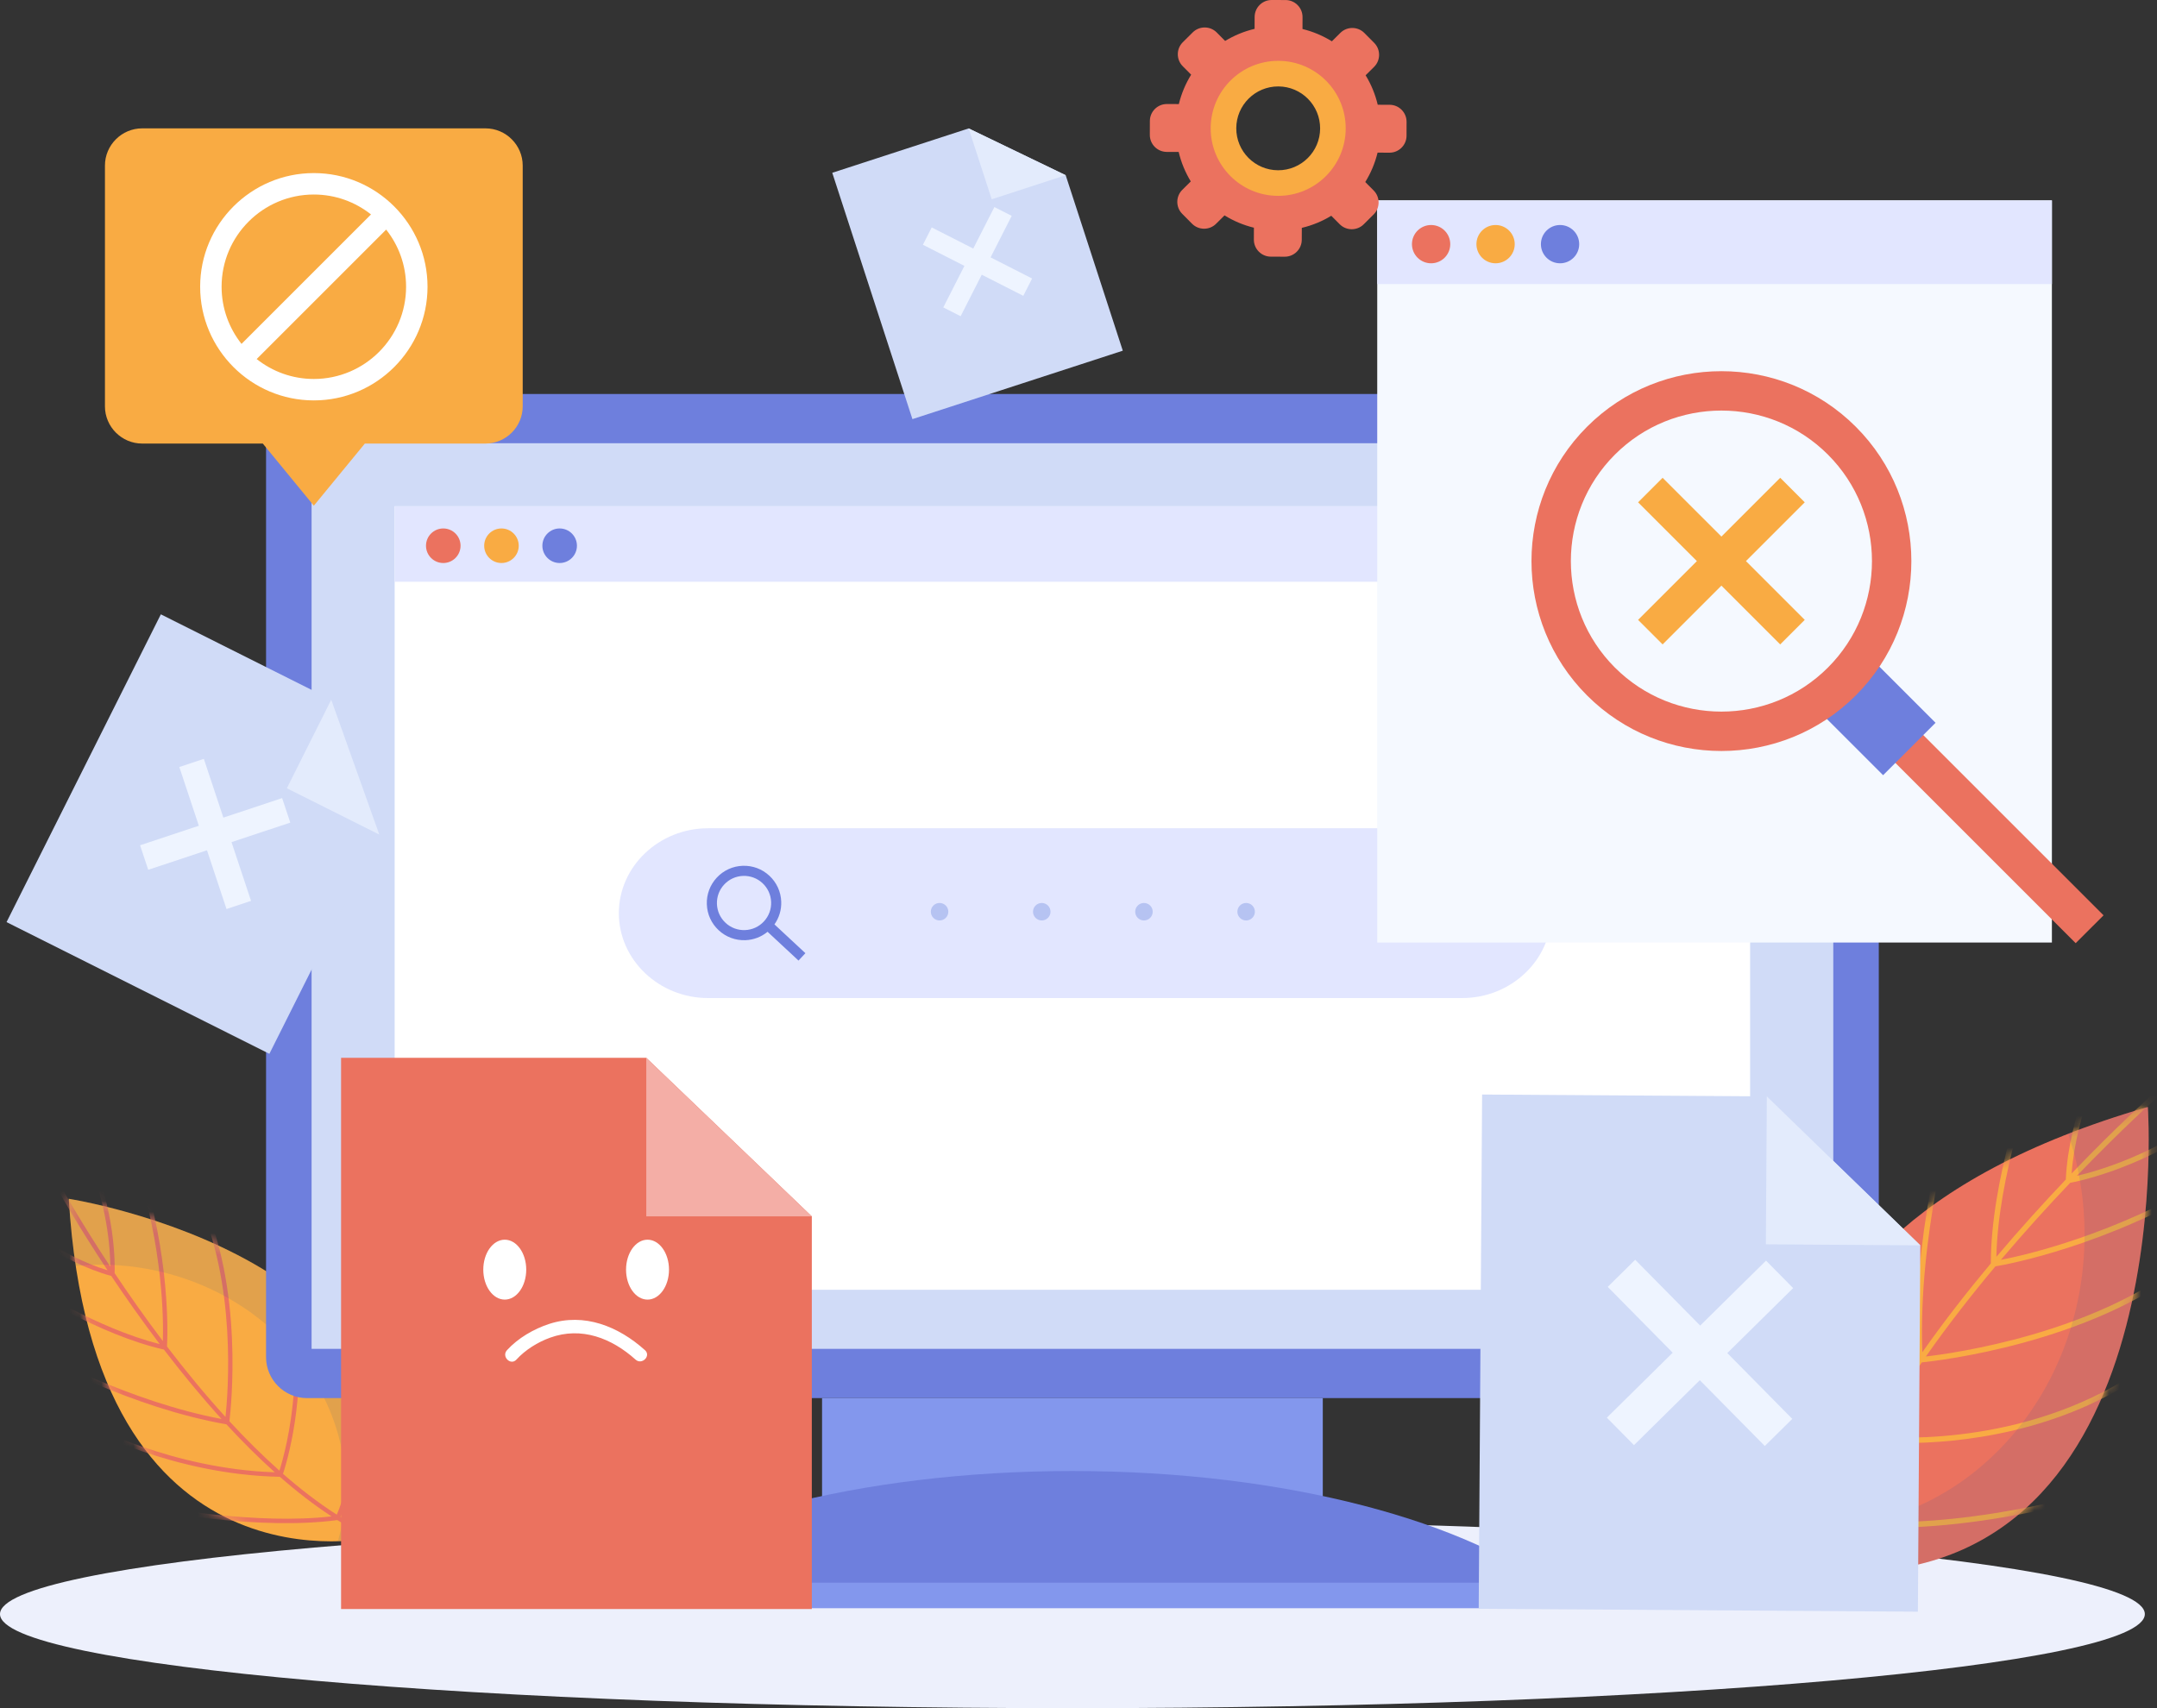 <svg width="202" height="160" viewBox="0 0 202 160" fill="none" xmlns="http://www.w3.org/2000/svg">
<rect x="0" y="0" width="202" height="160" fill="#333333" stroke="none"/>
<path d="M100.43 160C155.896 160 200.86 156.055 200.86 151.187C200.86 146.32 155.896 142.374 100.43 142.374C44.964 142.374 0 146.32 0 151.187C0 156.055 44.964 160 100.43 160Z" fill="#EDF0FC"/>
<path d="M170.544 147.184C170.544 147.184 155.621 116.891 201.144 103.685C201.144 103.685 204.315 149.592 170.544 147.184Z" fill="#EB725F"/>
<mask id="mask0_342_1163" style="mask-type:luminance" maskUnits="userSpaceOnUse" x="168" y="103" width="34" height="45">
<path d="M170.546 147.185C170.546 147.185 155.623 116.891 201.146 103.686C201.146 103.686 204.317 149.592 170.546 147.185Z" fill="white"/>
</mask>
<g mask="url(#mask0_342_1163)">
<path d="M207.25 110.737L206.989 110.301C197.99 115.657 189.799 117.538 187.379 118.007C189.633 115.344 191.856 112.905 193.868 110.792C194.772 110.624 200.975 109.336 207.271 104.644L206.967 104.237C201.666 108.187 196.451 109.684 194.492 110.139C198.864 105.594 202.095 102.714 202.191 102.629L201.853 102.249C201.755 102.335 198.454 105.278 194.005 109.914C194.435 104.144 197.267 98.493 197.297 98.434L196.842 98.205C196.811 98.266 193.732 104.404 193.46 110.485C191.443 112.606 189.215 115.053 186.957 117.724C187.119 110.173 190.352 101.325 190.386 101.234L189.908 101.058C189.873 101.153 186.43 110.57 186.44 118.34C184.262 120.943 182.071 123.746 180.023 126.659C179.625 115.782 182.84 104.563 182.873 104.448L182.384 104.307C182.349 104.424 178.977 116.183 179.541 127.35C178.027 129.544 176.599 131.795 175.328 134.065C173.076 122.372 175.979 111.758 176.009 111.65L175.519 111.513C175.488 111.624 172.449 122.712 174.946 134.763C173.7 137.052 172.62 139.355 171.773 141.636C168.892 133.458 168.332 121.745 168.457 121.069L167.955 120.977C167.821 121.71 168.34 133.929 171.502 142.387C170.729 144.599 170.18 146.785 169.925 148.91L170.431 148.971C170.677 146.919 171.202 144.808 171.939 142.671C172.533 142.795 174.248 143.087 177.197 143.087C177.429 143.087 177.671 143.086 177.92 143.082C181.728 143.023 188.154 142.442 197.138 140.014L197.004 139.524C181.684 143.664 173.644 142.483 172.108 142.185C172.96 139.817 174.074 137.42 175.368 135.04C175.778 135.08 176.845 135.166 178.401 135.166C183.298 135.166 192.923 134.298 201.294 128.341L200.998 127.927C190.499 135.399 177.996 134.754 175.635 134.554C176.935 132.207 178.405 129.879 179.973 127.612C181.543 127.452 195.529 125.85 204.845 118.587L204.532 118.188C195.906 124.912 183.198 126.727 180.358 127.058C182.431 124.102 184.655 121.256 186.866 118.618C188.065 118.416 197.16 116.742 207.25 110.737Z" fill="#F9AB43"/>
</g>
<path opacity="0.1" d="M201.144 103.685C198.451 104.466 195.977 105.309 193.691 106.2C194.676 109.149 195.216 112.336 195.216 115.662C195.216 130.777 184.108 143.029 170.405 143.029C169.969 143.029 169.535 143.016 169.104 142.991C169.763 145.595 170.544 147.184 170.544 147.184C204.315 149.592 201.144 103.685 201.144 103.685Z" fill="#0046A0"/>
<path d="M35.191 143.983C35.191 143.983 8.75 150.288 6.44 112.288C6.44 112.288 43.064 117.961 35.191 143.983Z" fill="#F9AB43"/>
<mask id="mask1_342_1163" style="mask-type:luminance" maskUnits="userSpaceOnUse" x="6" y="112" width="31" height="33">
<path d="M35.19 143.983C35.19 143.983 8.749 150.288 6.439 112.288C6.439 112.289 43.063 117.961 35.19 143.983Z" fill="white"/>
</mask>
<g mask="url(#mask1_342_1163)">
<path d="M13.061 108.76L12.672 108.887C15.286 116.887 15.312 123.636 15.252 125.615C13.56 123.376 12.037 121.202 10.734 119.251C10.762 118.513 10.849 113.426 8.278 107.66L7.905 107.826C10.069 112.679 10.321 117.03 10.332 118.645C7.536 114.414 5.846 111.372 5.796 111.28L5.437 111.478C5.488 111.57 7.215 114.678 10.069 118.986C5.613 117.625 1.674 114.402 1.634 114.369L1.373 114.684C1.416 114.72 5.692 118.222 10.42 119.515C11.729 121.472 13.257 123.652 14.955 125.895C9.052 124.426 2.675 120.322 2.608 120.28L2.386 120.622C2.454 120.667 9.242 125.037 15.347 126.409C17.006 128.577 18.82 130.792 20.746 132.913C12.131 131.292 3.887 126.781 3.803 126.735L3.605 127.093C3.691 127.141 12.331 131.871 21.203 133.413C22.658 134.99 24.173 136.507 25.732 137.906C16.147 137.593 8.323 133.433 8.244 133.39L8.049 133.75C8.131 133.794 16.303 138.144 26.212 138.329C27.789 139.712 29.407 140.966 31.049 142.036C24.114 142.839 14.814 141.196 14.305 140.979L14.144 141.355C14.695 141.591 24.386 143.355 31.59 142.381C33.191 143.38 34.811 144.198 36.435 144.775L36.572 144.39C35.004 143.833 33.438 143.047 31.891 142.089C32.093 141.646 32.627 140.355 33.149 138.046C33.19 137.863 33.232 137.674 33.273 137.479C33.901 134.486 34.583 129.35 34.267 121.882L33.859 121.899C34.397 134.634 32.045 140.721 31.539 141.872C29.83 140.784 28.145 139.485 26.503 138.049C26.607 137.735 26.864 136.915 27.14 135.696C28.007 131.86 29.03 124.167 25.834 116.553L25.456 116.711C29.466 126.262 26.744 135.939 26.169 137.753C24.556 136.318 22.988 134.753 21.484 133.123C21.637 131.864 22.856 120.626 18.801 112.038L18.432 112.213C22.186 120.164 21.361 130.44 21.118 132.723C19.163 130.574 17.322 128.326 15.64 126.126C15.695 125.15 15.992 117.729 13.061 108.76Z" fill="#EB725F"/>
</g>
<path opacity="0.1" d="M6.44 112.289C6.577 114.537 6.801 116.625 7.096 118.573C9.587 118.325 12.187 118.469 14.8 119.06C26.673 121.745 34.33 132.622 31.902 143.355C31.825 143.696 31.738 144.034 31.642 144.367C33.805 144.313 35.191 143.984 35.191 143.984C43.064 117.961 6.44 112.289 6.44 112.289Z" fill="#0046A0"/>
<path d="M175.946 127.129C175.946 129.234 174.223 130.957 172.118 130.957H28.744C26.639 130.957 24.916 129.234 24.916 127.129V40.733C24.916 38.627 26.639 36.905 28.744 36.905H172.118C174.223 36.905 175.946 38.627 175.946 40.733V127.129Z" fill="#6E7FDD"/>
<path d="M171.684 41.517H29.18V126.343H171.684V41.517Z" fill="#D0DBF7"/>
<path d="M123.877 130.957H76.984V142.7H123.877V130.957Z" fill="#8397ED"/>
<path d="M146.32 149.443C137.744 142.519 120.414 137.786 100.43 137.786C80.447 137.786 63.117 142.519 54.541 149.443H146.32Z" fill="#6E7FDD"/>
<path d="M54.54 150.639C55.36 150.639 56.18 150.639 56.999 150.639C59.229 150.639 61.46 150.639 63.69 150.639C66.972 150.639 70.254 150.639 73.536 150.639C77.557 150.639 81.578 150.639 85.6 150.639C90.004 150.639 94.41 150.639 98.815 150.639C103.242 150.639 107.669 150.639 112.095 150.639C116.242 150.639 120.389 150.639 124.535 150.639C128.039 150.639 131.543 150.639 135.047 150.639C137.556 150.639 140.066 150.639 142.575 150.639C143.77 150.639 144.969 150.668 146.164 150.639C146.215 150.638 146.267 150.639 146.318 150.639C147.858 150.639 147.861 148.247 146.318 148.247C145.499 148.247 144.679 148.247 143.859 148.247C141.629 148.247 139.399 148.247 137.168 148.247C133.886 148.247 130.605 148.247 127.323 148.247C123.301 148.247 119.28 148.247 115.259 148.247C110.854 148.247 106.449 148.247 102.044 148.247C97.617 148.247 93.19 148.247 88.763 148.247C84.617 148.247 80.47 148.247 76.323 148.247C72.819 148.247 69.316 148.247 65.812 148.247C63.302 148.247 60.793 148.247 58.283 148.247C57.089 148.247 55.89 148.218 54.695 148.247C54.643 148.248 54.592 148.247 54.54 148.247C53.001 148.247 52.998 150.639 54.54 150.639Z" fill="#8397ED"/>
<path d="M163.897 47.419H36.96V120.81H163.897V47.419Z" fill="white"/>
<path d="M163.897 47.419H36.96V54.491H163.897V47.419Z" fill="#E2E6FF"/>
<path d="M43.13 51.118C43.13 52.011 42.406 52.736 41.512 52.736C40.618 52.736 39.894 52.011 39.894 51.118C39.894 50.224 40.618 49.499 41.512 49.499C42.405 49.499 43.13 50.224 43.13 51.118Z" fill="#EB725F"/>
<path d="M48.579 51.118C48.579 52.011 47.855 52.736 46.961 52.736C46.067 52.736 45.343 52.011 45.343 51.118C45.343 50.224 46.067 49.499 46.961 49.499C47.855 49.499 48.579 50.224 48.579 51.118Z" fill="#F9AB43"/>
<path d="M54.029 51.118C54.029 52.011 53.305 52.736 52.411 52.736C51.517 52.736 50.793 52.011 50.793 51.118C50.793 50.224 51.517 49.499 52.411 49.499C53.305 49.499 54.029 50.224 54.029 51.118Z" fill="#6E7FDD"/>
<path d="M145.283 85.533C145.283 89.907 141.524 93.485 136.93 93.485H66.307C61.713 93.485 57.954 89.907 57.954 85.533C57.954 81.159 61.713 77.581 66.307 77.581H136.93C141.524 77.581 145.283 81.159 145.283 85.533Z" fill="#E2E6FF"/>
<path d="M75.424 89.282L72.526 86.585C72.963 85.966 73.189 85.226 73.161 84.456C73.128 83.525 72.734 82.663 72.052 82.029C71.37 81.394 70.483 81.064 69.552 81.097C68.621 81.13 67.76 81.524 67.126 82.206C66.491 82.888 66.16 83.776 66.194 84.706C66.227 85.637 66.621 86.499 67.303 87.133C67.985 87.768 68.872 88.098 69.803 88.065C70.573 88.037 71.295 87.759 71.881 87.278L74.779 89.975L75.424 89.282ZM67.948 86.44C67.451 85.978 67.165 85.35 67.14 84.673C67.116 83.995 67.357 83.348 67.819 82.852C68.281 82.355 68.909 82.068 69.587 82.044C70.265 82.02 70.911 82.261 71.408 82.722C71.904 83.185 72.191 83.812 72.215 84.49C72.24 85.168 71.999 85.814 71.536 86.311C71.074 86.808 70.447 87.094 69.769 87.119C69.091 87.144 68.444 86.903 67.948 86.44Z" fill="#6E7FDD"/>
<path d="M87.99 86.217C88.442 86.217 88.809 85.85 88.809 85.398C88.809 84.945 88.442 84.578 87.99 84.578C87.537 84.578 87.17 84.945 87.17 85.398C87.17 85.85 87.537 86.217 87.99 86.217Z" fill="#B6C3F2"/>
<path d="M97.56 86.217C98.013 86.217 98.379 85.85 98.379 85.398C98.379 84.945 98.013 84.578 97.56 84.578C97.107 84.578 96.74 84.945 96.74 85.398C96.74 85.85 97.107 86.217 97.56 86.217Z" fill="#B6C3F2"/>
<path d="M107.129 86.217C107.582 86.217 107.949 85.85 107.949 85.398C107.949 84.945 107.582 84.578 107.129 84.578C106.677 84.578 106.31 84.945 106.31 85.398C106.31 85.85 106.677 86.217 107.129 86.217Z" fill="#B6C3F2"/>
<path d="M116.699 86.217C117.151 86.217 117.518 85.85 117.518 85.398C117.518 84.945 117.151 84.578 116.699 84.578C116.246 84.578 115.879 84.945 115.879 85.398C115.879 85.85 116.246 86.217 116.699 86.217Z" fill="#B6C3F2"/>
<path d="M192.158 18.771H128.976V88.284H192.158V18.771Z" fill="#F5F9FF"/>
<path d="M192.158 18.771H128.976V26.607H192.158V18.771Z" fill="#E2E6FF"/>
<path d="M135.814 22.869C135.814 23.86 135.011 24.662 134.021 24.662C133.03 24.662 132.228 23.86 132.228 22.869C132.228 21.879 133.03 21.076 134.021 21.076C135.011 21.076 135.814 21.879 135.814 22.869Z" fill="#EB725F"/>
<path d="M141.852 22.869C141.852 23.86 141.049 24.662 140.059 24.662C139.069 24.662 138.266 23.86 138.266 22.869C138.266 21.879 139.069 21.076 140.059 21.076C141.049 21.076 141.852 21.879 141.852 22.869Z" fill="#F9AB43"/>
<path d="M147.89 22.869C147.89 23.86 147.088 24.662 146.097 24.662C145.107 24.662 144.304 23.86 144.304 22.869C144.304 21.879 145.107 21.076 146.097 21.076C147.088 21.076 147.89 21.879 147.89 22.869Z" fill="#6E7FDD"/>
<path d="M173.607 62.347L170.997 64.957L194.385 88.345L196.995 85.735L173.607 62.347Z" fill="#EB725F"/>
<path d="M174.417 60.857L169.507 65.767L176.351 72.61L181.261 67.701L174.417 60.857Z" fill="#6E7FDD"/>
<g opacity="0.2">
<path d="M172.303 63.651C166.185 69.769 156.231 69.769 150.113 63.651C143.996 57.534 143.996 47.58 150.113 41.462C156.231 35.345 166.185 35.345 172.303 41.462C178.42 47.58 178.42 57.534 172.303 63.651Z" fill="#F5F9FF"/>
</g>
<path d="M173.792 65.14C166.854 72.078 155.563 72.079 148.625 65.14C141.686 58.201 141.686 46.911 148.625 39.972C155.563 33.034 166.854 33.033 173.792 39.972C180.731 46.911 180.731 58.201 173.792 65.14ZM151.234 42.581C145.734 48.081 145.734 57.03 151.234 62.53C156.734 68.029 165.683 68.03 171.182 62.53C176.682 57.029 176.682 48.081 171.182 42.581C165.683 37.082 156.734 37.081 151.234 42.581Z" fill="#EB725F"/>
<path d="M169.012 47.051L166.714 44.753L161.208 50.259L155.702 44.753L153.404 47.051L158.91 52.557L153.404 58.062L155.702 60.361L161.208 54.855L166.714 60.361L169.012 58.062L163.506 52.557L169.012 47.051Z" fill="#F9AB43"/>
<path d="M60.523 99.083H31.941V150.716H76.026V113.935L60.523 99.083Z" fill="#EB725F"/>
<path d="M60.523 99.083L76.026 113.935H60.523V99.083Z" fill="#F4AEA6"/>
<path d="M49.281 118.925C49.281 120.475 48.38 121.731 47.27 121.731C46.159 121.731 45.259 120.475 45.259 118.925C45.259 117.375 46.159 116.119 47.27 116.119C48.38 116.119 49.281 117.375 49.281 118.925Z" fill="white"/>
<path d="M60.64 121.731C61.751 121.731 62.651 120.475 62.651 118.925C62.651 117.375 61.751 116.119 60.64 116.119C59.529 116.119 58.629 117.375 58.629 118.925C58.629 120.475 59.529 121.731 60.64 121.731Z" fill="white"/>
<path d="M48.362 127.35C49.199 126.433 50.362 125.713 51.521 125.295C54.452 124.238 57.285 125.342 59.518 127.35C60.114 127.886 61 127.005 60.401 126.467C57.926 124.242 54.715 122.935 51.423 124.011C49.979 124.483 48.513 125.334 47.479 126.467C46.938 127.059 47.819 127.945 48.362 127.35Z" fill="white"/>
<path d="M45.464 12.023H13.315C11.397 12.023 9.828 13.591 9.828 15.509V38.06C9.828 39.978 11.397 41.547 13.315 41.547H24.611L29.389 47.368L34.168 41.547H45.464C47.382 41.547 48.951 39.978 48.951 38.06V15.509C48.951 13.591 47.382 12.023 45.464 12.023Z" fill="#F9AB43"/>
<path d="M29.39 16.212C23.52 16.212 18.744 20.988 18.744 26.859C18.744 32.729 23.52 37.505 29.39 37.505C35.261 37.505 40.037 32.729 40.037 26.859C40.037 20.988 35.261 16.212 29.39 16.212ZM29.39 18.22C31.411 18.22 33.27 18.919 34.744 20.086L22.618 32.212C21.451 30.739 20.752 28.879 20.752 26.859C20.751 22.095 24.627 18.22 29.39 18.22ZM29.39 35.497C27.37 35.497 25.51 34.798 24.037 33.631L36.163 21.505C37.33 22.978 38.029 24.838 38.029 26.859C38.029 31.622 34.154 35.497 29.39 35.497Z" fill="white"/>
<path d="M165.462 102.697L138.797 102.521L138.479 150.691L179.607 150.962L179.834 116.648L165.462 102.697Z" fill="#D0DBF7"/>
<path d="M165.462 102.697L179.835 116.648L165.371 116.552L165.462 102.697Z" fill="#E3EBFC"/>
<path d="M167.925 120.653L165.386 118.08L159.22 124.164L153.135 117.999L150.561 120.539L156.646 126.704L150.48 132.789L153.02 135.362L159.186 129.278L165.271 135.443L167.845 132.903L161.76 126.738L167.925 120.653Z" fill="#EEF4FF"/>
<path d="M31.02 65.541L15.063 57.543L0.613 86.371L25.227 98.708L35.52 78.172L31.02 65.541Z" fill="#D0DBF7"/>
<path d="M31.02 65.541L35.52 78.172L26.864 73.834L31.02 65.541Z" fill="#E3EBFC"/>
<path d="M27.185 77.052L26.421 74.755L20.918 76.584L19.09 71.08L16.793 71.843L18.621 77.346L13.118 79.175L13.881 81.472L19.384 79.644L21.213 85.147L23.51 84.383L21.682 78.88L27.185 77.052Z" fill="#EEF4FF"/>
<path d="M90.712 12.029L77.94 16.185L85.448 39.258L105.148 32.848L99.8 16.411L90.712 12.029Z" fill="#D0DBF7"/>
<path d="M90.713 12.029L99.801 16.411L92.873 18.665L90.713 12.029Z" fill="#E3EBFC"/>
<path d="M94.746 20.219L93.123 19.394L91.144 23.282L87.255 21.303L86.429 22.926L90.317 24.905L88.338 28.794L89.961 29.62L91.94 25.731L95.829 27.71L96.655 26.087L92.767 24.108L94.746 20.219Z" fill="#EEF4FF"/>
<path d="M130.141 9.815L129.022 9.811C128.789 8.823 128.403 7.895 127.889 7.051L128.684 6.262C129.303 5.647 129.307 4.636 128.691 4.016L127.769 3.088C127.153 2.468 126.143 2.464 125.523 3.08L124.728 3.869C123.888 3.35 122.963 2.957 121.977 2.717L121.981 1.598C121.983 0.724 121.271 0.007 120.398 0.004L119.089 8.65171e-06C118.215 -0.003 117.498 0.709 117.495 1.583L117.491 2.702C116.503 2.936 115.576 3.321 114.732 3.835L113.943 3.04C113.327 2.42 112.316 2.417 111.697 3.033L110.768 3.955C110.148 4.57 110.144 5.581 110.76 6.201L111.549 6.995C111.03 7.836 110.637 8.761 110.397 9.748L109.278 9.744C108.404 9.741 107.687 10.453 107.684 11.327L107.68 12.635C107.677 13.509 108.389 14.226 109.263 14.229L110.381 14.233C110.615 15.222 111.001 16.149 111.515 16.993L110.72 17.782C110.1 18.397 110.096 19.408 110.712 20.028L111.634 20.957C112.25 21.576 113.261 21.58 113.881 20.964L114.675 20.175C115.516 20.695 116.44 21.087 117.427 21.328L117.423 22.447C117.421 23.32 118.133 24.038 119.006 24.04L120.315 24.045C121.189 24.048 121.905 23.336 121.909 22.462L121.913 21.343C122.901 21.11 123.828 20.724 124.672 20.21L125.462 21.004C126.077 21.624 127.088 21.628 127.708 21.012L128.636 20.09C129.256 19.475 129.26 18.464 128.644 17.844L127.855 17.05C128.375 16.209 128.767 15.285 129.008 14.297L130.126 14.301C130.999 14.304 131.717 13.592 131.72 12.719L131.724 11.41C131.726 10.536 131.014 9.818 130.141 9.815ZM119.686 16.454C117.238 16.445 115.261 14.454 115.269 12.007C115.278 9.559 117.269 7.582 119.716 7.59C122.164 7.599 124.141 9.589 124.133 12.037C124.124 14.485 122.133 16.462 119.686 16.454Z" fill="#EB725F"/>
<path d="M119.724 5.699C116.232 5.687 113.391 8.508 113.379 12C113.367 15.492 116.188 18.333 119.68 18.345C123.172 18.357 126.012 15.535 126.024 12.043C126.036 8.552 123.216 5.711 119.724 5.699ZM119.688 15.948C117.52 15.941 115.768 14.177 115.775 12.008C115.783 9.84 117.547 8.088 119.715 8.095C121.883 8.103 123.635 9.867 123.628 12.036C123.62 14.204 121.857 15.956 119.688 15.948Z" fill="#F9AB43"/>
</svg>
